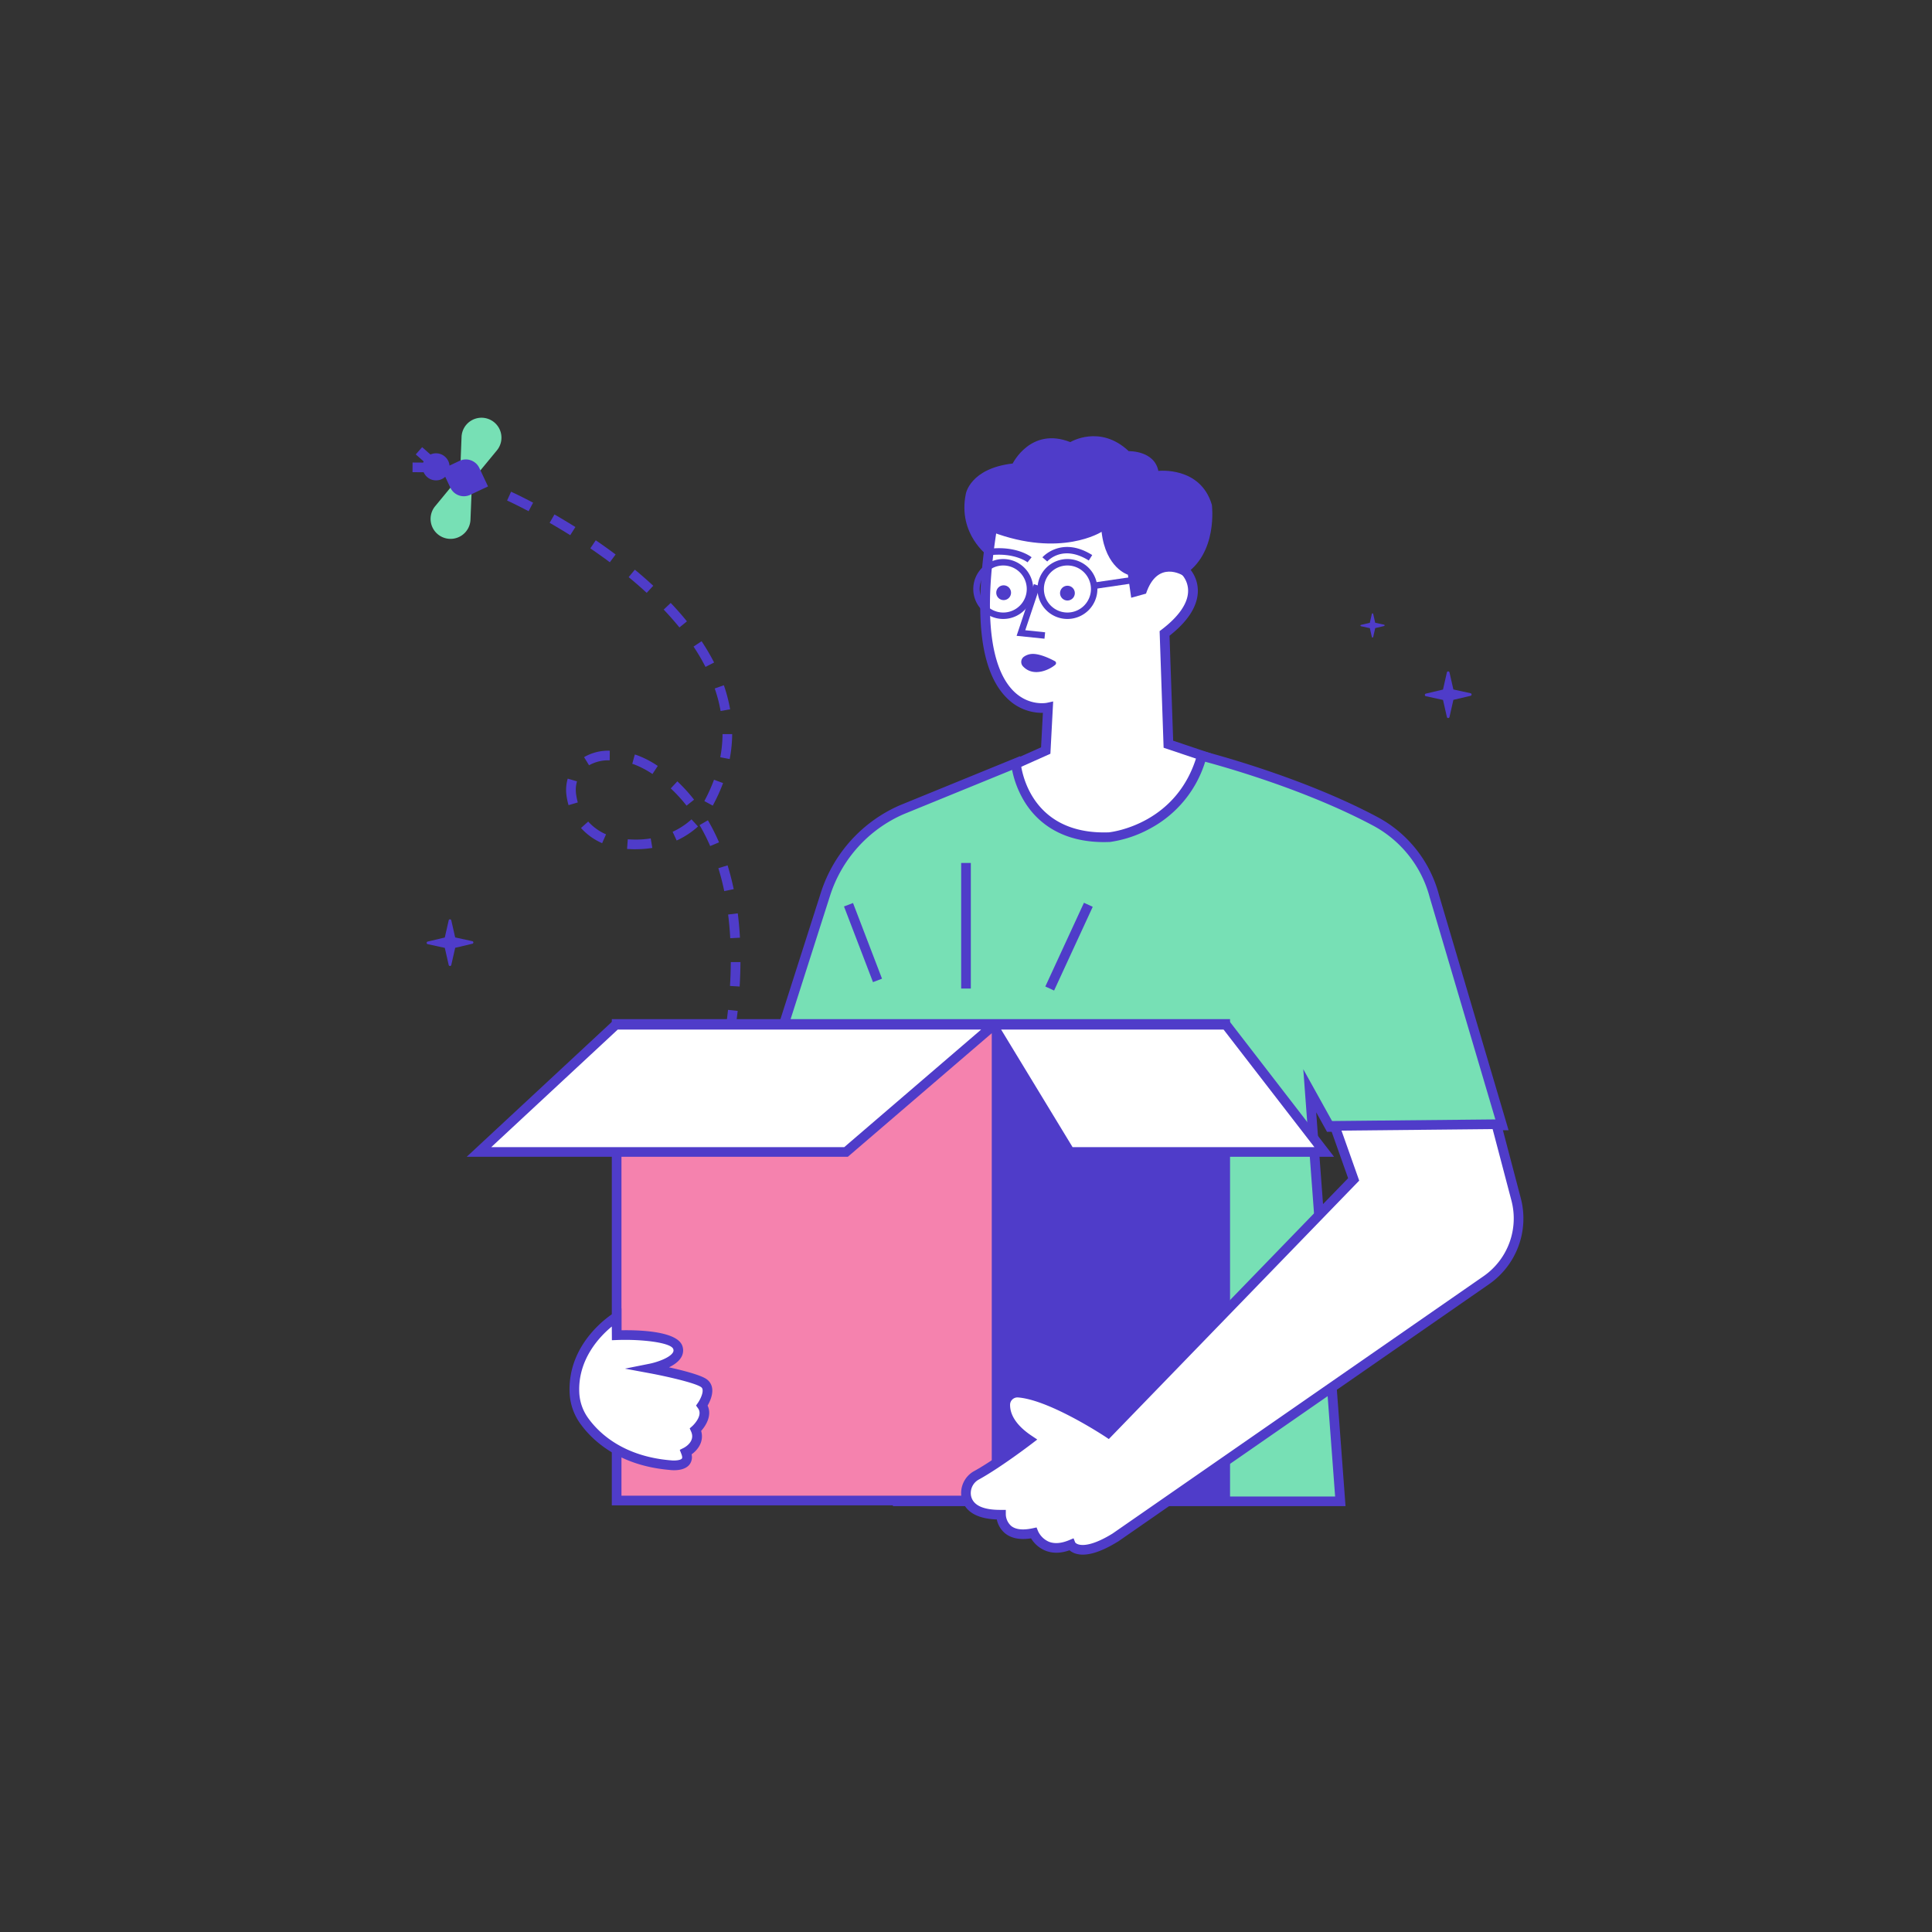 <svg xmlns="http://www.w3.org/2000/svg" viewBox="0 0 1200 1200"><rect x="0" y="0" width="1200" height="1200" fill="#333333" stroke="none"/><g data-name="12"><path fill="#4f3cc9" d="m913.35 430.57-10.63-2.32-2.42-10.61a.82.82 0 0 0-.8-.64.84.84 0 0 0-.81.64l-2.42 10.66-10.63 2.52a.84.84 0 0 0-.64.82.81.81 0 0 0 .65.79l10.63 2.32 2.41 10.61a.84.84 0 0 0 .81.64.82.82 0 0 0 .8-.64l2.43-10.66 10.63-2.52a.82.82 0 0 0 0-1.61ZM293.35 584.57l-10.63-2.32-2.42-10.61a.82.82 0 0 0-.8-.64.84.84 0 0 0-.81.64l-2.42 10.66-10.63 2.52a.84.84 0 0 0-.64.82.81.81 0 0 0 .65.79l10.63 2.32 2.41 10.61a.84.84 0 0 0 .81.64.82.82 0 0 0 .8-.64l2.43-10.66 10.63-2.52a.82.82 0 0 0 0-1.61ZM859.66 388l-5.5-1.2-1.24-5.49a.43.43 0 0 0-.84 0l-1.25 5.52-5.5 1.3a.43.43 0 0 0-.33.42.42.42 0 0 0 .34.41l5.5 1.2 1.24 5.49a.43.43 0 0 0 .84 0l1.25-5.52 5.5-1.3a.44.44 0 0 0 .33-.42.42.42 0 0 0-.34-.41Z" class="color4f3cc9 svgShape"/><g data-name="Flying flies"><path fill="#77e0b5" d="m286 288.66.68-17.3a12.4 12.4 0 0 1 16.81-11.08 12.39 12.39 0 0 1 5.12 19.48l-11 13.34ZM281.29 301.07l-11 13.34a12.39 12.39 0 0 0 5.12 19.47 12.39 12.39 0 0 0 16.81-11.08l.69-17.3Z" class="color77e0b5 svgShape"/><path fill="#4f3cc9" d="m274.34 291.47 5.4 11.45a9.26 9.26 0 0 0 12.32 4.42l11.06-5.21-5.39-11.45a9.27 9.27 0 0 0-12.32-4.43Z" class="color4f3cc9 svgShape"/><circle cx="270.84" cy="289.96" r="8.41" fill="#4f3cc9" class="color4f3cc9 svgShape"/><path fill="#4f3cc9" d="M260.04 278.69h6v7.57h-6z" transform="rotate(-48.5 263.07 282.479)" class="color4f3cc9 svgShape"/><path fill="#4f3cc9" d="M257.04 286.55h6v7.57h-6z" transform="rotate(-89.62 260.015 290.327)" class="color4f3cc9 svgShape"/><path fill="#4f3cc9" d="m452.11 666-5.87-1.21c.56-2.71 1.09-5.45 1.6-8.15l5.89 1.09c-.5 2.75-1.05 5.53-1.62 8.27Zm4.12-23.17-5.93-.83c.74-5 1.37-9.94 1.89-14.75l6 .63c-.56 4.86-1.19 9.9-1.96 14.96Zm3.18-30.08-6-.36c.3-5 .47-10 .5-14.83h6c-.03 4.97-.2 10.07-.5 15.2Zm-5.84-30c-.28-5-.72-10-1.32-14.72l6-.74c.61 4.88 1.07 10 1.35 15.13Zm-3.73-29.26c-1-4.89-2.25-9.68-3.65-14.24l5.73-1.76c1.46 4.73 2.74 9.7 3.8 14.78Zm-55-26c-1.77 0-3.57-.07-5.36-.2l.45-6c1.64.13 3.35.17 4.91.19a59.26 59.26 0 0 0 9.33-.73l1 5.92a64.25 64.25 0 0 1-10.29.79Zm46.26-2a118.79 118.79 0 0 0-6.58-13l5.18-3a125.47 125.47 0 0 1 6.91 13.71Zm-67.1-1.78a37.86 37.86 0 0 1-13.13-9.43l4.48-4a31.85 31.85 0 0 0 11.07 7.93Zm46.3-1.63-2.52-5.44a46.29 46.29 0 0 0 11.72-7.72l4.05 4.43a52.29 52.29 0 0 1-13.3 8.73Zm6.13-21.67a95.79 95.79 0 0 0-9.81-10.72l4.1-4.38a101.42 101.42 0 0 1 10.38 11.39Zm16.33 0-5.28-2.85a101.05 101.05 0 0 0 6-13.26l5.63 2.08a107.06 107.06 0 0 1-6.4 13.99Zm-89.63-.31a43.1 43.1 0 0 1-1.2-5.47 25.57 25.57 0 0 1-.31-4 25 25 0 0 1 1-7l5.76 1.67a19.11 19.11 0 0 0-.74 5.3 19.88 19.88 0 0 0 .24 3.08 38.81 38.81 0 0 0 1 4.73Zm52.13-19.34a56.53 56.53 0 0 0-11.62-6.06l-.93-.26 1.58-5.79 1.07.3a59.49 59.49 0 0 1 13.19 6.79Zm-39.35-5.38-3.13-5.11a29.75 29.75 0 0 1 15.76-4h.2l-.05 6h-.15a23.92 23.92 0 0 0-12.68 3.07Zm87.37-3.92-5.9-1.11a80.14 80.14 0 0 0 1.4-14.37h6a86.56 86.56 0 0 1-1.55 15.44Zm-5.7-29.84a90.68 90.68 0 0 0-3.65-14l5.67-2a95.72 95.72 0 0 1 3.89 14.95Zm-9.38-27.39a127.82 127.82 0 0 0-7.43-12.63l5-3.32a133.43 133.43 0 0 1 7.77 13.22ZM422 389.72c-3-3.7-6.28-7.43-9.76-11.1l4.35-4.13c3.59 3.78 7 7.63 10.07 11.45Zm-20.32-21.49c-3.53-3.26-7.3-6.55-11.2-9.77l3.83-4.63c4 3.29 7.83 6.65 11.44 10Zm-22.9-19c-3.88-2.9-8-5.81-12.12-8.65l3.38-5c4.23 2.89 8.38 5.86 12.33 8.81Zm-24.6-16.81c-4.17-2.61-8.48-5.2-12.79-7.69l3-5.2c4.37 2.53 8.74 5.15 13 7.81Zm-25.86-14.9c-8.14-4.29-13.3-6.61-13.35-6.64l2.46-5.47c.22.1 5.36 2.42 13.69 6.8Z" class="color4f3cc9 svgShape"/></g><path fill="#ffffff" d="m749.9 470.39-24.2-8.14-2.39-68.81c29.58-22.45 13-38.54 13-38.54l-1.26-31.48H617c-22 128.29 33.94 116 33.94 116l-1.42 26.73-29.7 13.27L621 531h133Z" class="colorfff svgShape"/><path fill="#4f3cc9" d="M757.21 534H618.07l-1.29-56.48 29.84-13.34 1.14-21.42a30.54 30.54 0 0 1-21.92-8.76c-17.58-16.79-21.55-54.17-11.8-111.1l.43-2.49H738l1.33 33.29a21.12 21.12 0 0 1 4.63 14.54c-.55 8.94-6.45 17.89-17.55 26.62l2.27 65.2 24.12 8.12Zm-133.28-6h126.86L747 472.59l-24.26-8.16-2.48-72.43 1.24-.94c10.29-7.82 16-15.83 16.42-23.16a15 15 0 0 0-3.68-10.84l-.86-.83-1.2-29.8H619.53c-11 66.47-.45 92.84 10.45 103.25 9.52 9.08 20.21 6.87 20.31 6.84l3.85-.84-1.72 32.49-29.55 13.21Z" class="color4f3cc9 svgShape"/><path fill="#4f3cc9" d="M684.21 330.32s-25.26 16.35-68.35 0l-2.09 15.06s-19-13.53-13.9-38.57c0 0 2.56-15.85 29.14-18.92 0 0 11.24-23 35.78-13.29 0 0 18.4-11.24 36.29 5.63 0 0 15.84-.51 18.4 12.26 0 0 26.06-3.06 33.22 21 0 0 4.09 30.69-17.89 44 0 0-15.85-10.25-23 11.22l-9.2 2.56-2.05-14.31s-13.8-4.15-16.35-26.64Z" class="color4f3cc9 svgShape"/><path fill="#4f3cc9" d="M623.13 384.45a18.61 18.61 0 1 1 18.61-18.61 18.63 18.63 0 0 1-18.61 18.61Zm0-33.22a14.61 14.61 0 1 0 14.61 14.61 14.62 14.62 0 0 0-14.61-14.61ZM663 384.45a18.61 18.61 0 1 1 18.61-18.61A18.63 18.63 0 0 1 663 384.45Zm0-33.22a14.61 14.61 0 1 0 14.61 14.61A14.62 14.62 0 0 0 663 351.23Z" class="color4f3cc9 svgShape"/><circle cx="623.38" cy="368.14" r="4.6" fill="#4f3cc9" class="color4f3cc9 svgShape"/><circle cx="663" cy="368.4" r="4.6" fill="#4f3cc9" class="color4f3cc9 svgShape"/><path fill="#4f3cc9" d="M679.49 360.14h22.85v4h-22.85z" transform="rotate(-8.35 691.027 362.177)" class="color4f3cc9 svgShape"/><path fill="#4f3cc9" d="m648.74 396.71-17.31-1.79 10.74-32.12 3.8 1.27-9.16 27.38 12.34 1.28-.41 3.98zM638.23 349.27c-.08-.07-8.1-6.33-23.83-4.36l-.5-4c17.55-2.19 26.48 4.92 26.85 5.22l-2.53 3.1 1.26-1.55ZM650.46 348.76l-3-2.6c.12-.14 11.8-13.42 30.94-1.4l-2.13 3.39c-16.17-10.15-25.43.17-25.81.61ZM635.51 414a4 4 0 0 1 .58-6.18 9.6 9.6 0 0 1 5.11-1.66c4.76-.14 11.06 2.92 14 4.5a1.37 1.37 0 0 1 .27 2.23c-3.3 2.9-13.35 7.99-19.96 1.11Z" class="color4f3cc9 svgShape"/><path fill="#77e0b5" d="M631 474s4 48 58 46c0 0 44.5-4.5 57.5-50.5 0 0 59.46 14.86 107.84 40.7a73.7 73.7 0 0 1 36.52 46.25L933 699l-107 1-12.5-22.5 19 255h-275l-7-209-88-11 50.19-157a85.71 85.71 0 0 1 47.36-52.5Z" class="color77e0b5 svgShape"/><path fill="#4f3cc9" d="M835.73 935.5H554.6l-7-209.34L458.54 715l51.29-160.49a88.76 88.76 0 0 1 49-54.31l74.8-30.55.34 4.07c.17 1.91 4.55 45.07 54.79 43.26 2.7-.3 42.72-5.47 54.83-48.33l.79-2.8 2.83.71c.6.15 60.37 15.25 108.52 41a77 77 0 0 1 38 48.13L937 702l-112.76 1-6.73-12.13Zm-275.33-6h268.87l-19.78-265.39L827.76 697 929 696l-41-138.7a71 71 0 0 0-35.06-44.45c-41.62-22.23-92.15-36.44-104.39-39.72a70.71 70.71 0 0 1-34.24 41.51 73.06 73.06 0 0 1-25 8.34h-.19c-1.13 0-2.23.06-3.32.06-27.12 0-41.34-12.73-48.54-23.66a60.29 60.29 0 0 1-8.63-21.19l-67.43 27.54a82.72 82.72 0 0 0-45.64 50.62L466.46 710l86.95 10.87Z" class="color4f3cc9 svgShape"/><path fill="#f582ae" d="M383 636h378v296H383z" class="colorf582ae svgShape"/><path fill="#4f3cc9" d="M764 935H380V633h384Zm-378-6h372V639H386Z" class="color4f3cc9 svgShape"/><path fill="#ffffff" d="M297.5 715.5h228l92-79h-235l-85 79z" class="colorfff svgShape"/><path fill="#4f3cc9" d="M526.61 718.5H289.87l91.45-85H625.6Zm-221.48-6h219.26l85-73H383.68Z" class="color4f3cc9 svgShape"/><path fill="#4f3cc9" d="M616 636h145v296H616z" class="color4f3cc9 svgShape"/><path fill="#ffffff" d="M822.5 715.5h-158l-48-79h145l61 79z" class="colorfff svgShape"/><path fill="#4f3cc9" d="M828.61 718.5h-165.8l-51.64-85H763Zm-162.42-6h150.2l-56.39-73H621.83Z" class="color4f3cc9 svgShape"/><path fill="#ffffff" d="M383 818s-27.51 16.68-26.21 47a32.44 32.44 0 0 0 5.84 17.21C369.5 892 385.06 907.31 416 910c0 0 14 2 10-8 0 0 10-5 6-14 0 0 9-8 4-15 0 0 7-10 1-14s-33-9-33-9 20-4 17-13-38-7.67-38-7.67Z" class="colorfff svgShape"/><path fill="#4f3cc9" d="M418.73 913.18a22.27 22.27 0 0 1-3.07-.2c-32.48-2.85-48.7-19.43-55.48-29.07a35.25 35.25 0 0 1-6.38-18.8c-1.37-31.72 26.46-49 27.65-49.68l4.55-2.76v13.58c11-.2 34.74.49 37.85 9.8a8.33 8.33 0 0 1-.73 7c-1.54 2.66-4.49 4.7-7.6 6.22 8.48 1.88 19.28 4.64 23.14 7.21a8.22 8.22 0 0 1 3.6 5.43c.78 4.14-1.36 8.71-2.76 11.13 2.77 5.89-.76 12.13-4 15.72 1.93 6.76-2.19 11.88-5.94 14.57a7.5 7.5 0 0 1-1.3 6.33c-2.32 2.94-6.54 3.52-9.53 3.52ZM380 823.93c-7.4 6.08-21.1 20.23-20.21 40.92a29.39 29.39 0 0 0 5.29 15.61c6.19 8.79 21.06 23.93 51.18 26.55h.16c2.67.37 6.25 0 7.1-1.06.35-.44.23-1.51-.31-2.86l-1-2.56 2.47-1.23c.75-.39 7.32-4 4.6-10.1l-.89-2 1.64-1.45c.06-.06 6.91-6.31 3.55-11l-1.25-1.75 1.21-1.74c1.33-1.92 3.28-5.86 2.82-8.25a2.18 2.18 0 0 0-1-1.53c-4-2.67-21.68-6.66-31.89-8.55l-15.31-2.84 15.27-3.05c4.58-.92 12.58-3.64 14.53-7a2.35 2.35 0 0 0 .21-2.11c-1.34-4.05-19.55-6.21-35-5.62l-3.11.12Z" class="color4f3cc9 svgShape"/><path fill="#ffffff" d="m929.41 698.28-100.41 1 11.79 33.27L688.3 889.94s-35-23.34-55.76-25a7.59 7.59 0 0 0-8.16 7.44c-.07 5.56 2.51 13.7 14.73 21.85 0 0-19 14.56-32.49 22a12.58 12.58 0 0 0-6.39 13.65c1.27 5.51 6.33 11 21.52 10.88 0 0 0 15.67 20.25 11.33 0 0 5.79 14.47 23.15 7.23 0 0 4.85 9.63 27.49-4.33L923.21 795.1A46.54 46.54 0 0 0 941.7 745Z" class="colorfff svgShape"/><path fill="#4f3cc9" d="M672.57 965.61a15.33 15.33 0 0 1-4.16-.54 10.82 10.82 0 0 1-4.12-2.16c-5.66 2-10.79 2-15.29.1a18.8 18.8 0 0 1-8.6-7.52c-6.83 1.08-12.24 0-16.11-3.09a15.26 15.26 0 0 1-5.16-8.63c-15.58-.57-20.49-7.38-21.82-13.17a15.59 15.59 0 0 1 7.86-16.94c9.83-5.44 22.89-14.89 28.87-19.33-10.49-8.16-12.73-16.32-12.66-21.94A10.58 10.58 0 0 1 632.77 862c18.56 1.44 47.1 19 55.09 24.08L837.34 731.8l-12.57-35.48 106.94-1.06 12.89 49a49.69 49.69 0 0 1-19.68 53.34l-230.64 160h-.07c-8.65 5.33-15.91 8.01-21.64 8.01Zm-4.76-7.61c1.24 1.77 7.64 4.11 23.18-5.46l230.51-159.9a43.7 43.7 0 0 0 17.3-46.88l-11.7-44.46-93.87.94 11 31.06-155.52 160.52-2.08-1.39c-.34-.22-34.59-22.91-54.32-24.45a4.55 4.55 0 0 0-3.44 1.19 4.49 4.49 0 0 0-1.49 3.29c-.09 6.74 4.54 13.42 13.4 19.32l3.49 2.33-3.34 2.55c-.78.6-19.37 14.79-32.86 22.25a9.56 9.56 0 0 0-4.91 10.35c1.32 5.76 7.58 8.64 18.57 8.55h3v3a10 10 0 0 0 3.36 7c2.81 2.24 7.27 2.72 13.27 1.44l2.47-.53.94 2.35a13.29 13.29 0 0 0 6.6 6.48c3.48 1.44 7.72 1.13 12.61-.9l2.82-1.18Zm0 0Z" class="color4f3cc9 svgShape"/><g><path fill="#4f3cc9" d="M635.36 585h57.27v6h-57.27z" transform="rotate(-65.23 663.98 587.995)" class="color4f3cc9 svgShape"/><path fill="#4f3cc9" d="M597 536h6v78h-6z" class="color4f3cc9 svgShape"/><path fill="#4f3cc9" d="M533 560.34h6v50.33h-6z" transform="rotate(-20.96 535.856 585.401)" class="color4f3cc9 svgShape"/></g></g></svg>